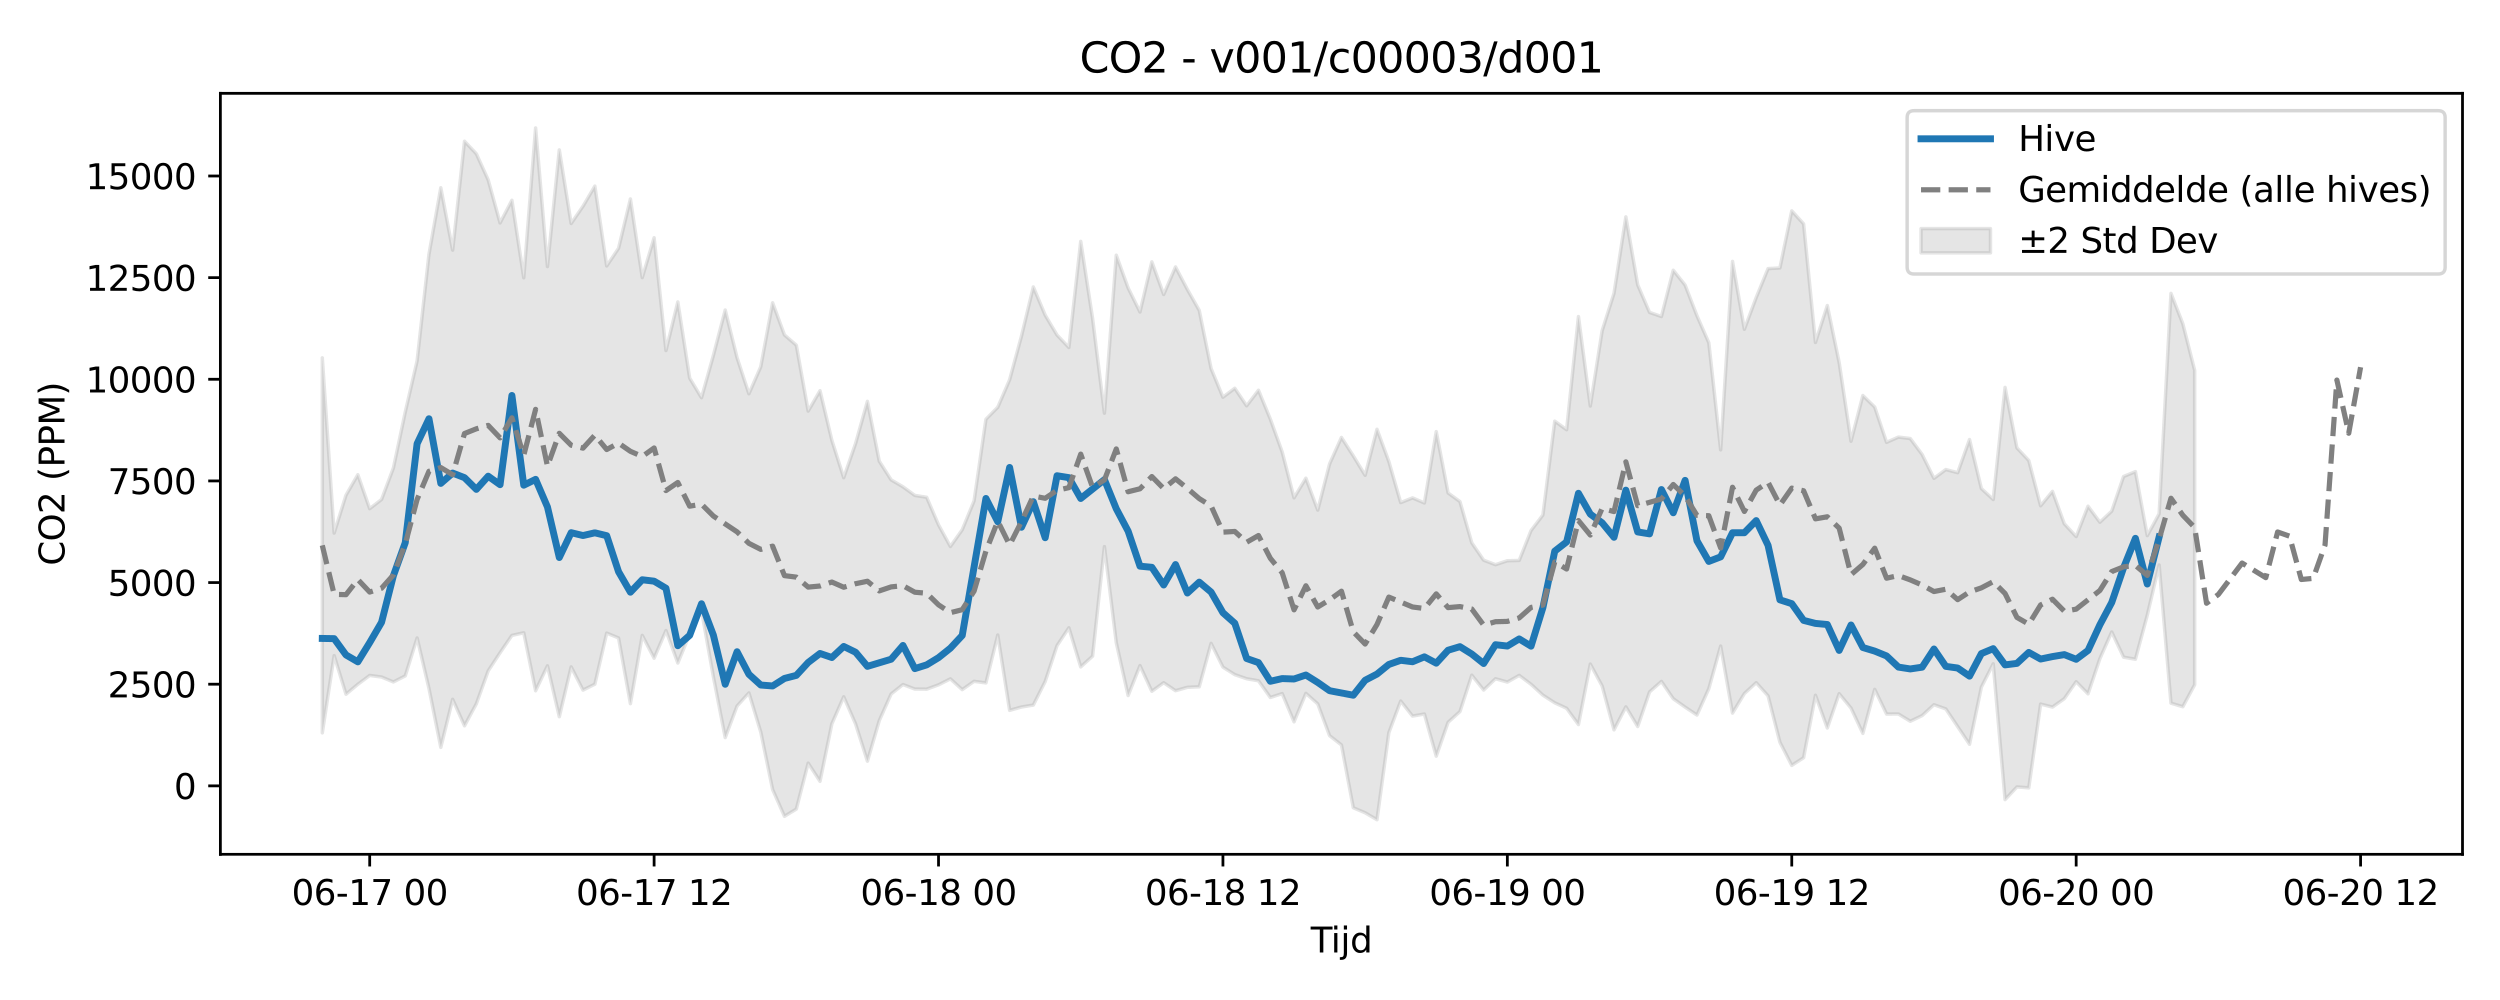 <?xml version="1.0" encoding="utf-8" standalone="no"?>
<!DOCTYPE svg PUBLIC "-//W3C//DTD SVG 1.1//EN"
  "http://www.w3.org/Graphics/SVG/1.1/DTD/svg11.dtd">
<svg xmlns:xlink="http://www.w3.org/1999/xlink" width="720pt" height="288pt" viewBox="0 0 720 288" xmlns="http://www.w3.org/2000/svg" version="1.1">
 <defs>
  <style type="text/css">*{stroke-linejoin: round; stroke-linecap: butt}</style>
 </defs>
 <g id="figure_1">
  <g id="patch_1">
   <path d="M 0 288 
L 720 288 
L 720 0 
L 0 0 
z
" style="fill: #ffffff"/>
  </g>
  <g id="axes_1">
   <g id="patch_2">
    <path d="M 63.47 246.04 
L 709.2 246.04 
L 709.2 26.88 
L 63.47 26.88 
z
" style="fill: #ffffff"/>
   </g>
   <g id="FillBetweenPolyCollection_1">
    <defs>
     <path id="m48bae52d41" d="M 92.821 -184.941 
L 92.821 -76.927 
L 96.234 -99.185 
L 99.647 -88.065 
L 103.06 -90.92 
L 106.473 -93.472 
L 109.886 -93.019 
L 113.299 -91.595 
L 116.712 -93.34 
L 120.125 -104.268 
L 123.538 -89.753 
L 126.951 -72.75 
L 130.364 -86.603 
L 133.777 -78.963 
L 137.19 -85.31 
L 140.603 -94.792 
L 144.016 -100.003 
L 147.429 -105.001 
L 150.842 -105.752 
L 154.254 -89.053 
L 157.667 -96.244 
L 161.08 -81.586 
L 164.493 -95.941 
L 167.906 -89.253 
L 171.319 -90.958 
L 174.732 -105.668 
L 178.145 -104.264 
L 181.558 -85.333 
L 184.971 -105.01 
L 188.384 -98.432 
L 191.797 -106.393 
L 195.21 -97.05 
L 198.623 -105.324 
L 202.036 -112.128 
L 205.449 -93.141 
L 208.862 -75.57 
L 212.275 -84.665 
L 215.688 -88.443 
L 219.1 -77.171 
L 222.513 -60.621 
L 225.926 -52.902 
L 229.339 -54.985 
L 232.752 -68.219 
L 236.165 -62.979 
L 239.578 -79.549 
L 242.991 -87.325 
L 246.404 -79.508 
L 249.817 -68.785 
L 253.23 -80.46 
L 256.643 -88.141 
L 260.056 -90.849 
L 263.469 -89.554 
L 266.882 -89.515 
L 270.295 -90.764 
L 273.708 -92.492 
L 277.121 -89.382 
L 280.534 -91.777 
L 283.947 -91.322 
L 287.359 -105.12 
L 290.772 -83.415 
L 294.185 -84.378 
L 297.598 -84.935 
L 301.011 -91.723 
L 304.424 -102.057 
L 307.837 -107.199 
L 311.25 -95.928 
L 314.663 -99.025 
L 318.076 -130.581 
L 321.489 -102.898 
L 324.902 -87.683 
L 328.315 -96.304 
L 331.728 -88.911 
L 335.141 -91.378 
L 338.554 -89.081 
L 341.967 -90.049 
L 345.38 -90.201 
L 348.793 -102.708 
L 352.206 -95.866 
L 355.618 -93.705 
L 359.031 -92.523 
L 362.444 -91.934 
L 365.857 -87.12 
L 369.27 -88.241 
L 372.683 -80.11 
L 376.096 -88.311 
L 379.509 -85.279 
L 382.922 -76.127 
L 386.335 -73.454 
L 389.748 -55.367 
L 393.161 -53.917 
L 396.574 -51.922 
L 399.987 -76.984 
L 403.4 -86.092 
L 406.813 -81.768 
L 410.226 -82.36 
L 413.639 -70.225 
L 417.052 -79.985 
L 420.464 -83.06 
L 423.877 -93.552 
L 427.29 -89.265 
L 430.703 -92.525 
L 434.116 -91.561 
L 437.529 -93.486 
L 440.942 -90.917 
L 444.355 -87.79 
L 447.768 -85.591 
L 451.181 -84.014 
L 454.594 -79.32 
L 458.007 -96.751 
L 461.42 -90.426 
L 464.833 -77.801 
L 468.246 -84.425 
L 471.659 -78.759 
L 475.072 -88.72 
L 478.485 -91.745 
L 481.898 -86.768 
L 485.311 -84.358 
L 488.723 -82.068 
L 492.136 -89.655 
L 495.549 -101.932 
L 498.962 -82.623 
L 502.375 -88.236 
L 505.788 -91.385 
L 509.201 -87.594 
L 512.614 -74.239 
L 516.027 -67.561 
L 519.44 -69.785 
L 522.853 -87.77 
L 526.266 -78.329 
L 529.679 -88.219 
L 533.092 -84.07 
L 536.505 -76.78 
L 539.918 -89.471 
L 543.331 -82.349 
L 546.744 -82.37 
L 550.157 -80.276 
L 553.57 -81.902 
L 556.982 -85.04 
L 560.395 -83.832 
L 563.808 -78.741 
L 567.221 -73.644 
L 570.634 -90.097 
L 574.047 -96.827 
L 577.46 -57.703 
L 580.873 -61.365 
L 584.286 -61.096 
L 587.699 -85.221 
L 591.112 -84.359 
L 594.525 -86.777 
L 597.938 -91.665 
L 601.351 -88.172 
L 604.764 -98.304 
L 608.177 -105.986 
L 611.59 -98.729 
L 615.003 -98.14 
L 618.416 -110.834 
L 621.828 -125.288 
L 625.241 -85.487 
L 628.654 -84.456 
L 632.067 -90.794 
L 632.067 -181.326 
L 632.067 -181.326 
L 628.654 -194.76 
L 625.241 -203.508 
L 621.828 -140.034 
L 618.416 -133.736 
L 615.003 -152.17 
L 611.59 -150.769 
L 608.177 -140.791 
L 604.764 -137.595 
L 601.351 -142.218 
L 597.938 -133.465 
L 594.525 -137.155 
L 591.112 -146.491 
L 587.699 -142.336 
L 584.286 -155.378 
L 580.873 -159.011 
L 577.46 -176.432 
L 574.047 -144.14 
L 570.634 -147.3 
L 567.221 -161.409 
L 563.808 -151.864 
L 560.395 -152.774 
L 556.982 -150.234 
L 553.57 -157.12 
L 550.157 -161.708 
L 546.744 -162.119 
L 543.331 -160.612 
L 539.918 -170.773 
L 536.505 -174.096 
L 533.092 -160.919 
L 529.679 -183.58 
L 526.266 -200.006 
L 522.853 -189.375 
L 519.44 -223.525 
L 516.027 -227.277 
L 512.614 -210.831 
L 509.201 -210.64 
L 505.788 -202.308 
L 502.375 -193.171 
L 498.962 -212.72 
L 495.549 -158.432 
L 492.136 -189.293 
L 488.723 -197.078 
L 485.311 -205.907 
L 481.898 -210.17 
L 478.485 -196.843 
L 475.072 -198.03 
L 471.659 -205.967 
L 468.246 -225.546 
L 464.833 -203.529 
L 461.42 -192.769 
L 458.007 -171.06 
L 454.594 -196.832 
L 451.181 -164.237 
L 447.768 -166.711 
L 444.355 -139.678 
L 440.942 -135.206 
L 437.529 -126.595 
L 434.116 -126.51 
L 430.703 -125.373 
L 427.29 -126.667 
L 423.877 -131.652 
L 420.464 -143.545 
L 417.052 -146.027 
L 413.639 -163.7 
L 410.226 -143.149 
L 406.813 -144.608 
L 403.4 -143.246 
L 399.987 -155.092 
L 396.574 -164.371 
L 393.161 -151.112 
L 389.748 -156.712 
L 386.335 -162.019 
L 382.922 -154.402 
L 379.509 -141.09 
L 376.096 -150.284 
L 372.683 -144.629 
L 369.27 -157.829 
L 365.857 -167.298 
L 362.444 -175.609 
L 359.031 -171.132 
L 355.618 -176.179 
L 352.206 -173.606 
L 348.793 -181.862 
L 345.38 -198.617 
L 341.967 -204.628 
L 338.554 -211.124 
L 335.141 -203.185 
L 331.728 -212.594 
L 328.315 -198.148 
L 324.902 -205.07 
L 321.489 -214.508 
L 318.076 -168.992 
L 314.663 -196.288 
L 311.25 -218.486 
L 307.837 -187.915 
L 304.424 -191.509 
L 301.011 -197.254 
L 297.598 -205.36 
L 294.185 -191.208 
L 290.772 -178.638 
L 287.359 -170.715 
L 283.947 -167.256 
L 280.534 -143.746 
L 277.121 -135.434 
L 273.708 -130.606 
L 270.295 -136.848 
L 266.882 -144.782 
L 263.469 -145.328 
L 260.056 -147.801 
L 256.643 -149.809 
L 253.23 -155.178 
L 249.817 -172.414 
L 246.404 -160.269 
L 242.991 -150.423 
L 239.578 -161.197 
L 236.165 -175.483 
L 232.752 -169.612 
L 229.339 -188.592 
L 225.926 -191.533 
L 222.513 -200.8 
L 219.1 -182.385 
L 215.688 -174.589 
L 212.275 -184.984 
L 208.862 -198.713 
L 205.449 -185.62 
L 202.036 -173.451 
L 198.623 -179.12 
L 195.21 -201.043 
L 191.797 -187.043 
L 188.384 -219.534 
L 184.971 -208.053 
L 181.558 -230.708 
L 178.145 -216.506 
L 174.732 -211.407 
L 171.319 -234.4 
L 167.906 -228.612 
L 164.493 -223.629 
L 161.08 -244.828 
L 157.667 -211.23 
L 154.254 -251.158 
L 150.842 -207.991 
L 147.429 -230.32 
L 144.016 -223.789 
L 140.603 -236.185 
L 137.19 -243.698 
L 133.777 -247.322 
L 130.364 -215.958 
L 126.951 -233.933 
L 123.538 -214.768 
L 120.125 -184.054 
L 116.712 -169.317 
L 113.299 -153.217 
L 109.886 -144.152 
L 106.473 -141.501 
L 103.06 -151.288 
L 99.647 -145.398 
L 96.234 -134.48 
L 92.821 -184.941 
z
" style="stroke: #808080; stroke-opacity: 0.2"/>
    </defs>
    <g clip-path="url(#pf03003601a)">
     <use xlink:href="#m48bae52d41" x="0" y="288" style="fill: #808080; fill-opacity: 0.2; stroke: #808080; stroke-opacity: 0.2"/>
    </g>
   </g>
   <g id="matplotlib.axis_1">
    <g id="xtick_1">
     <g id="line2d_1">
      <defs>
       <path id="m9fabdaf943" d="M 0 0 
L 0 3.5 
" style="stroke: #000000; stroke-width: 0.8"/>
      </defs>
      <g>
       <use xlink:href="#m9fabdaf943" x="106.473" y="246.04" style="stroke: #000000; stroke-width: 0.8"/>
      </g>
     </g>
     <g id="text_1">
      <!-- 06-17 00 -->
      <g transform="translate(83.993 260.638) scale(0.1 -0.1)">
       <defs>
        <path id="DejaVuSans-30" d="M 2034 4250 
Q 1547 4250 1301 3770 
Q 1056 3291 1056 2328 
Q 1056 1369 1301 889 
Q 1547 409 2034 409 
Q 2525 409 2770 889 
Q 3016 1369 3016 2328 
Q 3016 3291 2770 3770 
Q 2525 4250 2034 4250 
z
M 2034 4750 
Q 2819 4750 3233 4129 
Q 3647 3509 3647 2328 
Q 3647 1150 3233 529 
Q 2819 -91 2034 -91 
Q 1250 -91 836 529 
Q 422 1150 422 2328 
Q 422 3509 836 4129 
Q 1250 4750 2034 4750 
z
" transform="scale(0.016)"/>
        <path id="DejaVuSans-36" d="M 2113 2584 
Q 1688 2584 1439 2293 
Q 1191 2003 1191 1497 
Q 1191 994 1439 701 
Q 1688 409 2113 409 
Q 2538 409 2786 701 
Q 3034 994 3034 1497 
Q 3034 2003 2786 2293 
Q 2538 2584 2113 2584 
z
M 3366 4563 
L 3366 3988 
Q 3128 4100 2886 4159 
Q 2644 4219 2406 4219 
Q 1781 4219 1451 3797 
Q 1122 3375 1075 2522 
Q 1259 2794 1537 2939 
Q 1816 3084 2150 3084 
Q 2853 3084 3261 2657 
Q 3669 2231 3669 1497 
Q 3669 778 3244 343 
Q 2819 -91 2113 -91 
Q 1303 -91 875 529 
Q 447 1150 447 2328 
Q 447 3434 972 4092 
Q 1497 4750 2381 4750 
Q 2619 4750 2861 4703 
Q 3103 4656 3366 4563 
z
" transform="scale(0.016)"/>
        <path id="DejaVuSans-2d" d="M 313 2009 
L 1997 2009 
L 1997 1497 
L 313 1497 
L 313 2009 
z
" transform="scale(0.016)"/>
        <path id="DejaVuSans-31" d="M 794 531 
L 1825 531 
L 1825 4091 
L 703 3866 
L 703 4441 
L 1819 4666 
L 2450 4666 
L 2450 531 
L 3481 531 
L 3481 0 
L 794 0 
L 794 531 
z
" transform="scale(0.016)"/>
        <path id="DejaVuSans-37" d="M 525 4666 
L 3525 4666 
L 3525 4397 
L 1831 0 
L 1172 0 
L 2766 4134 
L 525 4134 
L 525 4666 
z
" transform="scale(0.016)"/>
        <path id="DejaVuSans-20" transform="scale(0.016)"/>
       </defs>
       <use xlink:href="#DejaVuSans-30"/>
       <use xlink:href="#DejaVuSans-36" transform="translate(63.623 0)"/>
       <use xlink:href="#DejaVuSans-2d" transform="translate(127.246 0)"/>
       <use xlink:href="#DejaVuSans-31" transform="translate(163.33 0)"/>
       <use xlink:href="#DejaVuSans-37" transform="translate(226.953 0)"/>
       <use xlink:href="#DejaVuSans-20" transform="translate(290.576 0)"/>
       <use xlink:href="#DejaVuSans-30" transform="translate(322.363 0)"/>
       <use xlink:href="#DejaVuSans-30" transform="translate(385.986 0)"/>
      </g>
     </g>
    </g>
    <g id="xtick_2">
     <g id="line2d_2">
      <g>
       <use xlink:href="#m9fabdaf943" x="188.384" y="246.04" style="stroke: #000000; stroke-width: 0.8"/>
      </g>
     </g>
     <g id="text_2">
      <!-- 06-17 12 -->
      <g transform="translate(165.903 260.638) scale(0.1 -0.1)">
       <defs>
        <path id="DejaVuSans-32" d="M 1228 531 
L 3431 531 
L 3431 0 
L 469 0 
L 469 531 
Q 828 903 1448 1529 
Q 2069 2156 2228 2338 
Q 2531 2678 2651 2914 
Q 2772 3150 2772 3378 
Q 2772 3750 2511 3984 
Q 2250 4219 1831 4219 
Q 1534 4219 1204 4116 
Q 875 4013 500 3803 
L 500 4441 
Q 881 4594 1212 4672 
Q 1544 4750 1819 4750 
Q 2544 4750 2975 4387 
Q 3406 4025 3406 3419 
Q 3406 3131 3298 2873 
Q 3191 2616 2906 2266 
Q 2828 2175 2409 1742 
Q 1991 1309 1228 531 
z
" transform="scale(0.016)"/>
       </defs>
       <use xlink:href="#DejaVuSans-30"/>
       <use xlink:href="#DejaVuSans-36" transform="translate(63.623 0)"/>
       <use xlink:href="#DejaVuSans-2d" transform="translate(127.246 0)"/>
       <use xlink:href="#DejaVuSans-31" transform="translate(163.33 0)"/>
       <use xlink:href="#DejaVuSans-37" transform="translate(226.953 0)"/>
       <use xlink:href="#DejaVuSans-20" transform="translate(290.576 0)"/>
       <use xlink:href="#DejaVuSans-31" transform="translate(322.363 0)"/>
       <use xlink:href="#DejaVuSans-32" transform="translate(385.986 0)"/>
      </g>
     </g>
    </g>
    <g id="xtick_3">
     <g id="line2d_3">
      <g>
       <use xlink:href="#m9fabdaf943" x="270.295" y="246.04" style="stroke: #000000; stroke-width: 0.8"/>
      </g>
     </g>
     <g id="text_3">
      <!-- 06-18 00 -->
      <g transform="translate(247.814 260.638) scale(0.1 -0.1)">
       <defs>
        <path id="DejaVuSans-38" d="M 2034 2216 
Q 1584 2216 1326 1975 
Q 1069 1734 1069 1313 
Q 1069 891 1326 650 
Q 1584 409 2034 409 
Q 2484 409 2743 651 
Q 3003 894 3003 1313 
Q 3003 1734 2745 1975 
Q 2488 2216 2034 2216 
z
M 1403 2484 
Q 997 2584 770 2862 
Q 544 3141 544 3541 
Q 544 4100 942 4425 
Q 1341 4750 2034 4750 
Q 2731 4750 3128 4425 
Q 3525 4100 3525 3541 
Q 3525 3141 3298 2862 
Q 3072 2584 2669 2484 
Q 3125 2378 3379 2068 
Q 3634 1759 3634 1313 
Q 3634 634 3220 271 
Q 2806 -91 2034 -91 
Q 1263 -91 848 271 
Q 434 634 434 1313 
Q 434 1759 690 2068 
Q 947 2378 1403 2484 
z
M 1172 3481 
Q 1172 3119 1398 2916 
Q 1625 2713 2034 2713 
Q 2441 2713 2670 2916 
Q 2900 3119 2900 3481 
Q 2900 3844 2670 4047 
Q 2441 4250 2034 4250 
Q 1625 4250 1398 4047 
Q 1172 3844 1172 3481 
z
" transform="scale(0.016)"/>
       </defs>
       <use xlink:href="#DejaVuSans-30"/>
       <use xlink:href="#DejaVuSans-36" transform="translate(63.623 0)"/>
       <use xlink:href="#DejaVuSans-2d" transform="translate(127.246 0)"/>
       <use xlink:href="#DejaVuSans-31" transform="translate(163.33 0)"/>
       <use xlink:href="#DejaVuSans-38" transform="translate(226.953 0)"/>
       <use xlink:href="#DejaVuSans-20" transform="translate(290.576 0)"/>
       <use xlink:href="#DejaVuSans-30" transform="translate(322.363 0)"/>
       <use xlink:href="#DejaVuSans-30" transform="translate(385.986 0)"/>
      </g>
     </g>
    </g>
    <g id="xtick_4">
     <g id="line2d_4">
      <g>
       <use xlink:href="#m9fabdaf943" x="352.206" y="246.04" style="stroke: #000000; stroke-width: 0.8"/>
      </g>
     </g>
     <g id="text_4">
      <!-- 06-18 12 -->
      <g transform="translate(329.725 260.638) scale(0.1 -0.1)">
       <use xlink:href="#DejaVuSans-30"/>
       <use xlink:href="#DejaVuSans-36" transform="translate(63.623 0)"/>
       <use xlink:href="#DejaVuSans-2d" transform="translate(127.246 0)"/>
       <use xlink:href="#DejaVuSans-31" transform="translate(163.33 0)"/>
       <use xlink:href="#DejaVuSans-38" transform="translate(226.953 0)"/>
       <use xlink:href="#DejaVuSans-20" transform="translate(290.576 0)"/>
       <use xlink:href="#DejaVuSans-31" transform="translate(322.363 0)"/>
       <use xlink:href="#DejaVuSans-32" transform="translate(385.986 0)"/>
      </g>
     </g>
    </g>
    <g id="xtick_5">
     <g id="line2d_5">
      <g>
       <use xlink:href="#m9fabdaf943" x="434.116" y="246.04" style="stroke: #000000; stroke-width: 0.8"/>
      </g>
     </g>
     <g id="text_5">
      <!-- 06-19 00 -->
      <g transform="translate(411.636 260.638) scale(0.1 -0.1)">
       <defs>
        <path id="DejaVuSans-39" d="M 703 97 
L 703 672 
Q 941 559 1184 500 
Q 1428 441 1663 441 
Q 2288 441 2617 861 
Q 2947 1281 2994 2138 
Q 2813 1869 2534 1725 
Q 2256 1581 1919 1581 
Q 1219 1581 811 2004 
Q 403 2428 403 3163 
Q 403 3881 828 4315 
Q 1253 4750 1959 4750 
Q 2769 4750 3195 4129 
Q 3622 3509 3622 2328 
Q 3622 1225 3098 567 
Q 2575 -91 1691 -91 
Q 1453 -91 1209 -44 
Q 966 3 703 97 
z
M 1959 2075 
Q 2384 2075 2632 2365 
Q 2881 2656 2881 3163 
Q 2881 3666 2632 3958 
Q 2384 4250 1959 4250 
Q 1534 4250 1286 3958 
Q 1038 3666 1038 3163 
Q 1038 2656 1286 2365 
Q 1534 2075 1959 2075 
z
" transform="scale(0.016)"/>
       </defs>
       <use xlink:href="#DejaVuSans-30"/>
       <use xlink:href="#DejaVuSans-36" transform="translate(63.623 0)"/>
       <use xlink:href="#DejaVuSans-2d" transform="translate(127.246 0)"/>
       <use xlink:href="#DejaVuSans-31" transform="translate(163.33 0)"/>
       <use xlink:href="#DejaVuSans-39" transform="translate(226.953 0)"/>
       <use xlink:href="#DejaVuSans-20" transform="translate(290.576 0)"/>
       <use xlink:href="#DejaVuSans-30" transform="translate(322.363 0)"/>
       <use xlink:href="#DejaVuSans-30" transform="translate(385.986 0)"/>
      </g>
     </g>
    </g>
    <g id="xtick_6">
     <g id="line2d_6">
      <g>
       <use xlink:href="#m9fabdaf943" x="516.027" y="246.04" style="stroke: #000000; stroke-width: 0.8"/>
      </g>
     </g>
     <g id="text_6">
      <!-- 06-19 12 -->
      <g transform="translate(493.547 260.638) scale(0.1 -0.1)">
       <use xlink:href="#DejaVuSans-30"/>
       <use xlink:href="#DejaVuSans-36" transform="translate(63.623 0)"/>
       <use xlink:href="#DejaVuSans-2d" transform="translate(127.246 0)"/>
       <use xlink:href="#DejaVuSans-31" transform="translate(163.33 0)"/>
       <use xlink:href="#DejaVuSans-39" transform="translate(226.953 0)"/>
       <use xlink:href="#DejaVuSans-20" transform="translate(290.576 0)"/>
       <use xlink:href="#DejaVuSans-31" transform="translate(322.363 0)"/>
       <use xlink:href="#DejaVuSans-32" transform="translate(385.986 0)"/>
      </g>
     </g>
    </g>
    <g id="xtick_7">
     <g id="line2d_7">
      <g>
       <use xlink:href="#m9fabdaf943" x="597.938" y="246.04" style="stroke: #000000; stroke-width: 0.8"/>
      </g>
     </g>
     <g id="text_7">
      <!-- 06-20 00 -->
      <g transform="translate(575.457 260.638) scale(0.1 -0.1)">
       <use xlink:href="#DejaVuSans-30"/>
       <use xlink:href="#DejaVuSans-36" transform="translate(63.623 0)"/>
       <use xlink:href="#DejaVuSans-2d" transform="translate(127.246 0)"/>
       <use xlink:href="#DejaVuSans-32" transform="translate(163.33 0)"/>
       <use xlink:href="#DejaVuSans-30" transform="translate(226.953 0)"/>
       <use xlink:href="#DejaVuSans-20" transform="translate(290.576 0)"/>
       <use xlink:href="#DejaVuSans-30" transform="translate(322.363 0)"/>
       <use xlink:href="#DejaVuSans-30" transform="translate(385.986 0)"/>
      </g>
     </g>
    </g>
    <g id="xtick_8">
     <g id="line2d_8">
      <g>
       <use xlink:href="#m9fabdaf943" x="679.849" y="246.04" style="stroke: #000000; stroke-width: 0.8"/>
      </g>
     </g>
     <g id="text_8">
      <!-- 06-20 12 -->
      <g transform="translate(657.368 260.638) scale(0.1 -0.1)">
       <use xlink:href="#DejaVuSans-30"/>
       <use xlink:href="#DejaVuSans-36" transform="translate(63.623 0)"/>
       <use xlink:href="#DejaVuSans-2d" transform="translate(127.246 0)"/>
       <use xlink:href="#DejaVuSans-32" transform="translate(163.33 0)"/>
       <use xlink:href="#DejaVuSans-30" transform="translate(226.953 0)"/>
       <use xlink:href="#DejaVuSans-20" transform="translate(290.576 0)"/>
       <use xlink:href="#DejaVuSans-31" transform="translate(322.363 0)"/>
       <use xlink:href="#DejaVuSans-32" transform="translate(385.986 0)"/>
      </g>
     </g>
    </g>
    <g id="text_9">
     <!-- Tijd -->
     <g transform="translate(377.485 274.317) scale(0.1 -0.1)">
      <defs>
       <path id="DejaVuSans-54" d="M -19 4666 
L 3928 4666 
L 3928 4134 
L 2272 4134 
L 2272 0 
L 1638 0 
L 1638 4134 
L -19 4134 
L -19 4666 
z
" transform="scale(0.016)"/>
       <path id="DejaVuSans-69" d="M 603 3500 
L 1178 3500 
L 1178 0 
L 603 0 
L 603 3500 
z
M 603 4863 
L 1178 4863 
L 1178 4134 
L 603 4134 
L 603 4863 
z
" transform="scale(0.016)"/>
       <path id="DejaVuSans-6a" d="M 603 3500 
L 1178 3500 
L 1178 -63 
Q 1178 -731 923 -1031 
Q 669 -1331 103 -1331 
L -116 -1331 
L -116 -844 
L 38 -844 
Q 366 -844 484 -692 
Q 603 -541 603 -63 
L 603 3500 
z
M 603 4863 
L 1178 4863 
L 1178 4134 
L 603 4134 
L 603 4863 
z
" transform="scale(0.016)"/>
       <path id="DejaVuSans-64" d="M 2906 2969 
L 2906 4863 
L 3481 4863 
L 3481 0 
L 2906 0 
L 2906 525 
Q 2725 213 2448 61 
Q 2172 -91 1784 -91 
Q 1150 -91 751 415 
Q 353 922 353 1747 
Q 353 2572 751 3078 
Q 1150 3584 1784 3584 
Q 2172 3584 2448 3432 
Q 2725 3281 2906 2969 
z
M 947 1747 
Q 947 1113 1208 752 
Q 1469 391 1925 391 
Q 2381 391 2643 752 
Q 2906 1113 2906 1747 
Q 2906 2381 2643 2742 
Q 2381 3103 1925 3103 
Q 1469 3103 1208 2742 
Q 947 2381 947 1747 
z
" transform="scale(0.016)"/>
      </defs>
      <use xlink:href="#DejaVuSans-54"/>
      <use xlink:href="#DejaVuSans-69" transform="translate(57.959 0)"/>
      <use xlink:href="#DejaVuSans-6a" transform="translate(85.742 0)"/>
      <use xlink:href="#DejaVuSans-64" transform="translate(113.525 0)"/>
     </g>
    </g>
   </g>
   <g id="matplotlib.axis_2">
    <g id="ytick_1">
     <g id="line2d_9">
      <defs>
       <path id="mba3213d48f" d="M 0 0 
L -3.5 0 
" style="stroke: #000000; stroke-width: 0.8"/>
      </defs>
      <g>
       <use xlink:href="#mba3213d48f" x="63.47" y="226.328" style="stroke: #000000; stroke-width: 0.8"/>
      </g>
     </g>
     <g id="text_10">
      <!-- 0 -->
      <g transform="translate(50.108 230.127) scale(0.1 -0.1)">
       <use xlink:href="#DejaVuSans-30"/>
      </g>
     </g>
    </g>
    <g id="ytick_2">
     <g id="line2d_10">
      <g>
       <use xlink:href="#mba3213d48f" x="63.47" y="197.054" style="stroke: #000000; stroke-width: 0.8"/>
      </g>
     </g>
     <g id="text_11">
      <!-- 2500 -->
      <g transform="translate(31.02 200.853) scale(0.1 -0.1)">
       <defs>
        <path id="DejaVuSans-35" d="M 691 4666 
L 3169 4666 
L 3169 4134 
L 1269 4134 
L 1269 2991 
Q 1406 3038 1543 3061 
Q 1681 3084 1819 3084 
Q 2600 3084 3056 2656 
Q 3513 2228 3513 1497 
Q 3513 744 3044 326 
Q 2575 -91 1722 -91 
Q 1428 -91 1123 -41 
Q 819 9 494 109 
L 494 744 
Q 775 591 1075 516 
Q 1375 441 1709 441 
Q 2250 441 2565 725 
Q 2881 1009 2881 1497 
Q 2881 1984 2565 2268 
Q 2250 2553 1709 2553 
Q 1456 2553 1204 2497 
Q 953 2441 691 2322 
L 691 4666 
z
" transform="scale(0.016)"/>
       </defs>
       <use xlink:href="#DejaVuSans-32"/>
       <use xlink:href="#DejaVuSans-35" transform="translate(63.623 0)"/>
       <use xlink:href="#DejaVuSans-30" transform="translate(127.246 0)"/>
       <use xlink:href="#DejaVuSans-30" transform="translate(190.869 0)"/>
      </g>
     </g>
    </g>
    <g id="ytick_3">
     <g id="line2d_11">
      <g>
       <use xlink:href="#mba3213d48f" x="63.47" y="167.78" style="stroke: #000000; stroke-width: 0.8"/>
      </g>
     </g>
     <g id="text_12">
      <!-- 5000 -->
      <g transform="translate(31.02 171.579) scale(0.1 -0.1)">
       <use xlink:href="#DejaVuSans-35"/>
       <use xlink:href="#DejaVuSans-30" transform="translate(63.623 0)"/>
       <use xlink:href="#DejaVuSans-30" transform="translate(127.246 0)"/>
       <use xlink:href="#DejaVuSans-30" transform="translate(190.869 0)"/>
      </g>
     </g>
    </g>
    <g id="ytick_4">
     <g id="line2d_12">
      <g>
       <use xlink:href="#mba3213d48f" x="63.47" y="138.506" style="stroke: #000000; stroke-width: 0.8"/>
      </g>
     </g>
     <g id="text_13">
      <!-- 7500 -->
      <g transform="translate(31.02 142.306) scale(0.1 -0.1)">
       <use xlink:href="#DejaVuSans-37"/>
       <use xlink:href="#DejaVuSans-35" transform="translate(63.623 0)"/>
       <use xlink:href="#DejaVuSans-30" transform="translate(127.246 0)"/>
       <use xlink:href="#DejaVuSans-30" transform="translate(190.869 0)"/>
      </g>
     </g>
    </g>
    <g id="ytick_5">
     <g id="line2d_13">
      <g>
       <use xlink:href="#mba3213d48f" x="63.47" y="109.233" style="stroke: #000000; stroke-width: 0.8"/>
      </g>
     </g>
     <g id="text_14">
      <!-- 10000 -->
      <g transform="translate(24.657 113.032) scale(0.1 -0.1)">
       <use xlink:href="#DejaVuSans-31"/>
       <use xlink:href="#DejaVuSans-30" transform="translate(63.623 0)"/>
       <use xlink:href="#DejaVuSans-30" transform="translate(127.246 0)"/>
       <use xlink:href="#DejaVuSans-30" transform="translate(190.869 0)"/>
       <use xlink:href="#DejaVuSans-30" transform="translate(254.492 0)"/>
      </g>
     </g>
    </g>
    <g id="ytick_6">
     <g id="line2d_14">
      <g>
       <use xlink:href="#mba3213d48f" x="63.47" y="79.959" style="stroke: #000000; stroke-width: 0.8"/>
      </g>
     </g>
     <g id="text_15">
      <!-- 12500 -->
      <g transform="translate(24.657 83.758) scale(0.1 -0.1)">
       <use xlink:href="#DejaVuSans-31"/>
       <use xlink:href="#DejaVuSans-32" transform="translate(63.623 0)"/>
       <use xlink:href="#DejaVuSans-35" transform="translate(127.246 0)"/>
       <use xlink:href="#DejaVuSans-30" transform="translate(190.869 0)"/>
       <use xlink:href="#DejaVuSans-30" transform="translate(254.492 0)"/>
      </g>
     </g>
    </g>
    <g id="ytick_7">
     <g id="line2d_15">
      <g>
       <use xlink:href="#mba3213d48f" x="63.47" y="50.685" style="stroke: #000000; stroke-width: 0.8"/>
      </g>
     </g>
     <g id="text_16">
      <!-- 15000 -->
      <g transform="translate(24.657 54.484) scale(0.1 -0.1)">
       <use xlink:href="#DejaVuSans-31"/>
       <use xlink:href="#DejaVuSans-35" transform="translate(63.623 0)"/>
       <use xlink:href="#DejaVuSans-30" transform="translate(127.246 0)"/>
       <use xlink:href="#DejaVuSans-30" transform="translate(190.869 0)"/>
       <use xlink:href="#DejaVuSans-30" transform="translate(254.492 0)"/>
      </g>
     </g>
    </g>
    <g id="text_17">
     <!-- CO2 (PPM) -->
     <g transform="translate(18.578 162.903) rotate(-90) scale(0.1 -0.1)">
      <defs>
       <path id="DejaVuSans-43" d="M 4122 4306 
L 4122 3641 
Q 3803 3938 3442 4084 
Q 3081 4231 2675 4231 
Q 1875 4231 1450 3742 
Q 1025 3253 1025 2328 
Q 1025 1406 1450 917 
Q 1875 428 2675 428 
Q 3081 428 3442 575 
Q 3803 722 4122 1019 
L 4122 359 
Q 3791 134 3420 21 
Q 3050 -91 2638 -91 
Q 1578 -91 968 557 
Q 359 1206 359 2328 
Q 359 3453 968 4101 
Q 1578 4750 2638 4750 
Q 3056 4750 3426 4639 
Q 3797 4528 4122 4306 
z
" transform="scale(0.016)"/>
       <path id="DejaVuSans-4f" d="M 2522 4238 
Q 1834 4238 1429 3725 
Q 1025 3213 1025 2328 
Q 1025 1447 1429 934 
Q 1834 422 2522 422 
Q 3209 422 3611 934 
Q 4013 1447 4013 2328 
Q 4013 3213 3611 3725 
Q 3209 4238 2522 4238 
z
M 2522 4750 
Q 3503 4750 4090 4092 
Q 4678 3434 4678 2328 
Q 4678 1225 4090 567 
Q 3503 -91 2522 -91 
Q 1538 -91 948 565 
Q 359 1222 359 2328 
Q 359 3434 948 4092 
Q 1538 4750 2522 4750 
z
" transform="scale(0.016)"/>
       <path id="DejaVuSans-28" d="M 1984 4856 
Q 1566 4138 1362 3434 
Q 1159 2731 1159 2009 
Q 1159 1288 1364 580 
Q 1569 -128 1984 -844 
L 1484 -844 
Q 1016 -109 783 600 
Q 550 1309 550 2009 
Q 550 2706 781 3412 
Q 1013 4119 1484 4856 
L 1984 4856 
z
" transform="scale(0.016)"/>
       <path id="DejaVuSans-50" d="M 1259 4147 
L 1259 2394 
L 2053 2394 
Q 2494 2394 2734 2622 
Q 2975 2850 2975 3272 
Q 2975 3691 2734 3919 
Q 2494 4147 2053 4147 
L 1259 4147 
z
M 628 4666 
L 2053 4666 
Q 2838 4666 3239 4311 
Q 3641 3956 3641 3272 
Q 3641 2581 3239 2228 
Q 2838 1875 2053 1875 
L 1259 1875 
L 1259 0 
L 628 0 
L 628 4666 
z
" transform="scale(0.016)"/>
       <path id="DejaVuSans-4d" d="M 628 4666 
L 1569 4666 
L 2759 1491 
L 3956 4666 
L 4897 4666 
L 4897 0 
L 4281 0 
L 4281 4097 
L 3078 897 
L 2444 897 
L 1241 4097 
L 1241 0 
L 628 0 
L 628 4666 
z
" transform="scale(0.016)"/>
       <path id="DejaVuSans-29" d="M 513 4856 
L 1013 4856 
Q 1481 4119 1714 3412 
Q 1947 2706 1947 2009 
Q 1947 1309 1714 600 
Q 1481 -109 1013 -844 
L 513 -844 
Q 928 -128 1133 580 
Q 1338 1288 1338 2009 
Q 1338 2731 1133 3434 
Q 928 4138 513 4856 
z
" transform="scale(0.016)"/>
      </defs>
      <use xlink:href="#DejaVuSans-43"/>
      <use xlink:href="#DejaVuSans-4f" transform="translate(69.824 0)"/>
      <use xlink:href="#DejaVuSans-32" transform="translate(148.535 0)"/>
      <use xlink:href="#DejaVuSans-20" transform="translate(212.158 0)"/>
      <use xlink:href="#DejaVuSans-28" transform="translate(243.945 0)"/>
      <use xlink:href="#DejaVuSans-50" transform="translate(282.959 0)"/>
      <use xlink:href="#DejaVuSans-50" transform="translate(343.262 0)"/>
      <use xlink:href="#DejaVuSans-4d" transform="translate(403.564 0)"/>
      <use xlink:href="#DejaVuSans-29" transform="translate(489.844 0)"/>
     </g>
    </g>
   </g>
   <g id="line2d_16">
    <path d="M 92.821 183.869 
L 96.234 183.932 
L 99.647 188.623 
L 103.06 190.61 
L 106.473 185.071 
L 109.886 179.224 
L 113.299 165.805 
L 116.712 156.289 
L 120.125 127.788 
L 123.538 120.607 
L 126.951 139.213 
L 130.364 136.247 
L 133.777 137.566 
L 137.19 140.934 
L 140.603 137.144 
L 144.016 139.584 
L 147.429 113.901 
L 150.842 139.732 
L 154.254 138.058 
L 157.667 146.012 
L 161.08 160.563 
L 164.493 153.413 
L 167.906 154.236 
L 171.319 153.452 
L 174.732 154.279 
L 178.145 164.658 
L 181.558 170.551 
L 184.971 166.972 
L 188.384 167.378 
L 191.797 169.412 
L 195.21 185.961 
L 198.623 182.975 
L 202.036 173.885 
L 205.449 182.897 
L 208.862 197.066 
L 212.275 187.702 
L 215.688 194.197 
L 219.1 197.288 
L 222.513 197.557 
L 225.926 195.391 
L 229.339 194.509 
L 232.752 190.797 
L 236.165 188.198 
L 239.578 189.365 
L 242.991 186.18 
L 246.404 187.842 
L 249.817 191.913 
L 256.643 189.86 
L 260.056 185.895 
L 263.469 192.561 
L 266.882 191.484 
L 270.295 189.404 
L 273.708 186.675 
L 277.121 183.01 
L 283.947 143.561 
L 287.359 150.263 
L 290.772 134.631 
L 294.185 151.847 
L 297.598 144.498 
L 301.011 154.861 
L 304.424 137.012 
L 307.837 137.562 
L 311.25 143.561 
L 318.076 138.136 
L 321.489 146.527 
L 324.902 152.979 
L 328.315 163.061 
L 331.728 163.385 
L 335.141 168.475 
L 338.554 162.593 
L 341.967 170.79 
L 345.38 167.655 
L 348.793 170.52 
L 352.206 176.469 
L 355.618 179.494 
L 359.031 189.646 
L 362.444 190.832 
L 365.857 196.207 
L 369.27 195.43 
L 372.683 195.551 
L 376.096 194.404 
L 379.509 196.543 
L 382.922 198.924 
L 389.748 200.223 
L 393.161 195.914 
L 396.574 194.134 
L 399.987 191.363 
L 403.4 190.165 
L 406.813 190.582 
L 410.226 189.17 
L 413.639 190.992 
L 417.052 187.265 
L 420.464 186.234 
L 423.877 188.369 
L 427.29 191.09 
L 430.703 185.676 
L 434.116 186.063 
L 437.529 184.01 
L 440.942 186.094 
L 444.355 175.005 
L 447.768 158.729 
L 451.181 156.071 
L 454.594 142.07 
L 458.007 148.065 
L 461.42 150.575 
L 464.833 154.736 
L 468.246 141.172 
L 471.659 153.198 
L 475.072 153.752 
L 478.485 140.993 
L 481.898 147.675 
L 485.311 138.35 
L 488.723 155.747 
L 492.136 161.691 
L 495.549 160.372 
L 498.962 153.428 
L 502.375 153.424 
L 505.788 149.935 
L 509.201 157.066 
L 512.614 172.753 
L 516.027 173.854 
L 519.44 178.674 
L 522.853 179.544 
L 526.266 179.86 
L 529.679 187.316 
L 533.092 180.001 
L 536.505 186.484 
L 539.918 187.515 
L 543.331 188.908 
L 546.744 192.124 
L 550.157 192.655 
L 553.57 192.148 
L 556.982 186.914 
L 560.395 191.917 
L 563.808 192.39 
L 567.221 194.728 
L 570.634 188.237 
L 574.047 186.812 
L 577.46 191.488 
L 580.873 191.055 
L 584.286 187.897 
L 587.699 189.802 
L 591.112 189.095 
L 594.525 188.529 
L 597.938 189.876 
L 601.351 187.327 
L 604.764 179.939 
L 608.177 173.514 
L 611.59 163.51 
L 615.003 155.044 
L 618.416 168.194 
L 621.828 154.671 
L 621.828 154.671 
" clip-path="url(#pf03003601a)" style="fill: none; stroke: #1f77b4; stroke-width: 2; stroke-linecap: square"/>
   </g>
   <g id="line2d_17">
    <path d="M 92.821 157.066 
L 96.234 171.168 
L 99.647 171.269 
L 103.06 166.896 
L 106.473 170.514 
L 109.886 169.414 
L 113.299 165.594 
L 116.712 156.672 
L 120.125 143.839 
L 123.538 135.74 
L 126.951 134.659 
L 130.364 136.72 
L 133.777 124.858 
L 137.19 123.496 
L 140.603 122.511 
L 144.016 126.104 
L 147.429 120.34 
L 150.842 131.128 
L 154.254 117.894 
L 157.667 134.263 
L 161.08 124.793 
L 164.493 128.215 
L 167.906 129.067 
L 171.319 125.321 
L 174.732 129.463 
L 178.145 127.615 
L 181.558 129.979 
L 184.971 131.468 
L 188.384 129.017 
L 191.797 141.282 
L 195.21 138.954 
L 198.623 145.778 
L 202.036 145.21 
L 205.449 148.619 
L 212.275 153.176 
L 215.688 156.484 
L 219.1 158.222 
L 222.513 157.29 
L 225.926 165.782 
L 229.339 166.212 
L 232.752 169.084 
L 236.165 168.769 
L 239.578 167.627 
L 242.991 169.126 
L 246.404 168.111 
L 249.817 167.4 
L 253.23 170.181 
L 256.643 169.025 
L 260.056 168.675 
L 263.469 170.559 
L 266.882 170.851 
L 270.295 174.194 
L 273.708 176.451 
L 277.121 175.592 
L 280.534 170.239 
L 283.947 158.711 
L 287.359 150.083 
L 290.772 156.974 
L 294.185 150.207 
L 297.598 142.852 
L 301.011 143.511 
L 304.424 141.217 
L 307.837 140.443 
L 311.25 130.793 
L 314.663 140.344 
L 318.076 138.214 
L 321.489 129.297 
L 324.902 141.623 
L 328.315 140.774 
L 331.728 137.247 
L 335.141 140.719 
L 338.554 137.898 
L 341.967 140.661 
L 345.38 143.591 
L 348.793 145.715 
L 352.206 153.264 
L 355.618 153.058 
L 359.031 156.173 
L 362.444 154.228 
L 365.857 160.791 
L 369.27 164.965 
L 372.683 175.631 
L 376.096 168.703 
L 379.509 174.815 
L 382.922 172.736 
L 386.335 170.264 
L 389.748 181.961 
L 393.161 185.486 
L 396.574 179.853 
L 399.987 171.962 
L 406.813 174.812 
L 410.226 175.245 
L 413.639 171.038 
L 417.052 174.994 
L 420.464 174.698 
L 423.877 175.398 
L 427.29 180.034 
L 430.703 179.051 
L 434.116 178.965 
L 437.529 177.96 
L 440.942 174.939 
L 444.355 174.266 
L 447.768 161.849 
L 451.181 163.874 
L 454.594 149.924 
L 458.007 154.095 
L 461.42 146.403 
L 464.833 147.335 
L 468.246 133.015 
L 471.659 145.637 
L 478.485 143.706 
L 481.898 139.531 
L 485.311 142.868 
L 488.723 148.427 
L 492.136 148.526 
L 495.549 157.818 
L 498.962 140.329 
L 502.375 147.297 
L 505.788 141.153 
L 509.201 138.883 
L 512.614 145.465 
L 516.027 140.581 
L 519.44 141.345 
L 522.853 149.428 
L 526.266 148.833 
L 529.679 152.101 
L 533.092 165.505 
L 536.505 162.562 
L 539.918 157.878 
L 543.331 166.519 
L 546.744 165.755 
L 550.157 167.008 
L 553.57 168.489 
L 556.982 170.363 
L 560.395 169.697 
L 563.808 172.698 
L 567.221 170.473 
L 570.634 169.302 
L 574.047 167.516 
L 577.46 170.932 
L 580.873 177.812 
L 584.286 179.763 
L 587.699 174.221 
L 591.112 172.575 
L 594.525 176.034 
L 597.938 175.435 
L 604.764 170.051 
L 608.177 164.612 
L 611.59 163.251 
L 615.003 162.845 
L 618.416 165.715 
L 621.828 155.339 
L 625.241 143.502 
L 628.654 148.392 
L 632.067 151.94 
L 635.48 173.729 
L 638.893 171.203 
L 645.719 162.16 
L 652.545 166.363 
L 655.958 153.208 
L 659.371 154.412 
L 662.784 166.89 
L 666.197 166.57 
L 669.61 156.937 
L 673.023 109.459 
L 676.436 124.767 
L 679.849 105.751 
L 679.849 105.751 
" clip-path="url(#pf03003601a)" style="fill: none; stroke-dasharray: 5.55,2.4; stroke-dashoffset: 0; stroke: #808080; stroke-width: 1.5"/>
   </g>
   <g id="patch_3">
    <path d="M 63.47 246.04 
L 63.47 26.88 
" style="fill: none; stroke: #000000; stroke-width: 0.8; stroke-linejoin: miter; stroke-linecap: square"/>
   </g>
   <g id="patch_4">
    <path d="M 709.2 246.04 
L 709.2 26.88 
" style="fill: none; stroke: #000000; stroke-width: 0.8; stroke-linejoin: miter; stroke-linecap: square"/>
   </g>
   <g id="patch_5">
    <path d="M 63.47 246.04 
L 709.2 246.04 
" style="fill: none; stroke: #000000; stroke-width: 0.8; stroke-linejoin: miter; stroke-linecap: square"/>
   </g>
   <g id="patch_6">
    <path d="M 63.47 26.88 
L 709.2 26.88 
" style="fill: none; stroke: #000000; stroke-width: 0.8; stroke-linejoin: miter; stroke-linecap: square"/>
   </g>
   <g id="text_18">
    <!-- CO2 - v001/c00003/d001 -->
    <g transform="translate(310.932 20.88) scale(0.12 -0.12)">
     <defs>
      <path id="DejaVuSans-76" d="M 191 3500 
L 800 3500 
L 1894 563 
L 2988 3500 
L 3597 3500 
L 2284 0 
L 1503 0 
L 191 3500 
z
" transform="scale(0.016)"/>
      <path id="DejaVuSans-2f" d="M 1625 4666 
L 2156 4666 
L 531 -594 
L 0 -594 
L 1625 4666 
z
" transform="scale(0.016)"/>
      <path id="DejaVuSans-63" d="M 3122 3366 
L 3122 2828 
Q 2878 2963 2633 3030 
Q 2388 3097 2138 3097 
Q 1578 3097 1268 2742 
Q 959 2388 959 1747 
Q 959 1106 1268 751 
Q 1578 397 2138 397 
Q 2388 397 2633 464 
Q 2878 531 3122 666 
L 3122 134 
Q 2881 22 2623 -34 
Q 2366 -91 2075 -91 
Q 1284 -91 818 406 
Q 353 903 353 1747 
Q 353 2603 823 3093 
Q 1294 3584 2113 3584 
Q 2378 3584 2631 3529 
Q 2884 3475 3122 3366 
z
" transform="scale(0.016)"/>
      <path id="DejaVuSans-33" d="M 2597 2516 
Q 3050 2419 3304 2112 
Q 3559 1806 3559 1356 
Q 3559 666 3084 287 
Q 2609 -91 1734 -91 
Q 1441 -91 1130 -33 
Q 819 25 488 141 
L 488 750 
Q 750 597 1062 519 
Q 1375 441 1716 441 
Q 2309 441 2620 675 
Q 2931 909 2931 1356 
Q 2931 1769 2642 2001 
Q 2353 2234 1838 2234 
L 1294 2234 
L 1294 2753 
L 1863 2753 
Q 2328 2753 2575 2939 
Q 2822 3125 2822 3475 
Q 2822 3834 2567 4026 
Q 2313 4219 1838 4219 
Q 1578 4219 1281 4162 
Q 984 4106 628 3988 
L 628 4550 
Q 988 4650 1302 4700 
Q 1616 4750 1894 4750 
Q 2613 4750 3031 4423 
Q 3450 4097 3450 3541 
Q 3450 3153 3228 2886 
Q 3006 2619 2597 2516 
z
" transform="scale(0.016)"/>
     </defs>
     <use xlink:href="#DejaVuSans-43"/>
     <use xlink:href="#DejaVuSans-4f" transform="translate(69.824 0)"/>
     <use xlink:href="#DejaVuSans-32" transform="translate(148.535 0)"/>
     <use xlink:href="#DejaVuSans-20" transform="translate(212.158 0)"/>
     <use xlink:href="#DejaVuSans-2d" transform="translate(243.945 0)"/>
     <use xlink:href="#DejaVuSans-20" transform="translate(280.029 0)"/>
     <use xlink:href="#DejaVuSans-76" transform="translate(311.816 0)"/>
     <use xlink:href="#DejaVuSans-30" transform="translate(370.996 0)"/>
     <use xlink:href="#DejaVuSans-30" transform="translate(434.619 0)"/>
     <use xlink:href="#DejaVuSans-31" transform="translate(498.242 0)"/>
     <use xlink:href="#DejaVuSans-2f" transform="translate(561.865 0)"/>
     <use xlink:href="#DejaVuSans-63" transform="translate(595.557 0)"/>
     <use xlink:href="#DejaVuSans-30" transform="translate(650.537 0)"/>
     <use xlink:href="#DejaVuSans-30" transform="translate(714.16 0)"/>
     <use xlink:href="#DejaVuSans-30" transform="translate(777.783 0)"/>
     <use xlink:href="#DejaVuSans-30" transform="translate(841.406 0)"/>
     <use xlink:href="#DejaVuSans-33" transform="translate(905.029 0)"/>
     <use xlink:href="#DejaVuSans-2f" transform="translate(968.652 0)"/>
     <use xlink:href="#DejaVuSans-64" transform="translate(1002.344 0)"/>
     <use xlink:href="#DejaVuSans-30" transform="translate(1065.82 0)"/>
     <use xlink:href="#DejaVuSans-30" transform="translate(1129.443 0)"/>
     <use xlink:href="#DejaVuSans-31" transform="translate(1193.066 0)"/>
    </g>
   </g>
   <g id="legend_1">
    <g id="patch_7">
     <path d="M 551.256 78.914 
L 702.2 78.914 
Q 704.2 78.914 704.2 76.914 
L 704.2 33.88 
Q 704.2 31.88 702.2 31.88 
L 551.256 31.88 
Q 549.256 31.88 549.256 33.88 
L 549.256 76.914 
Q 549.256 78.914 551.256 78.914 
z
" style="fill: #ffffff; opacity: 0.8; stroke: #cccccc; stroke-linejoin: miter"/>
    </g>
    <g id="line2d_18">
     <path d="M 553.256 39.978 
L 563.256 39.978 
L 573.256 39.978 
" style="fill: none; stroke: #1f77b4; stroke-width: 2; stroke-linecap: square"/>
    </g>
    <g id="text_19">
     <!-- Hive -->
     <g transform="translate(581.256 43.478) scale(0.1 -0.1)">
      <defs>
       <path id="DejaVuSans-48" d="M 628 4666 
L 1259 4666 
L 1259 2753 
L 3553 2753 
L 3553 4666 
L 4184 4666 
L 4184 0 
L 3553 0 
L 3553 2222 
L 1259 2222 
L 1259 0 
L 628 0 
L 628 4666 
z
" transform="scale(0.016)"/>
       <path id="DejaVuSans-65" d="M 3597 1894 
L 3597 1613 
L 953 1613 
Q 991 1019 1311 708 
Q 1631 397 2203 397 
Q 2534 397 2845 478 
Q 3156 559 3463 722 
L 3463 178 
Q 3153 47 2828 -22 
Q 2503 -91 2169 -91 
Q 1331 -91 842 396 
Q 353 884 353 1716 
Q 353 2575 817 3079 
Q 1281 3584 2069 3584 
Q 2775 3584 3186 3129 
Q 3597 2675 3597 1894 
z
M 3022 2063 
Q 3016 2534 2758 2815 
Q 2500 3097 2075 3097 
Q 1594 3097 1305 2825 
Q 1016 2553 972 2059 
L 3022 2063 
z
" transform="scale(0.016)"/>
      </defs>
      <use xlink:href="#DejaVuSans-48"/>
      <use xlink:href="#DejaVuSans-69" transform="translate(75.195 0)"/>
      <use xlink:href="#DejaVuSans-76" transform="translate(102.979 0)"/>
      <use xlink:href="#DejaVuSans-65" transform="translate(162.158 0)"/>
     </g>
    </g>
    <g id="line2d_19">
     <path d="M 553.256 54.657 
L 563.256 54.657 
L 573.256 54.657 
" style="fill: none; stroke-dasharray: 5.55,2.4; stroke-dashoffset: 0; stroke: #808080; stroke-width: 1.5"/>
    </g>
    <g id="text_20">
     <!-- Gemiddelde (alle hives) -->
     <g transform="translate(581.256 58.157) scale(0.1 -0.1)">
      <defs>
       <path id="DejaVuSans-47" d="M 3809 666 
L 3809 1919 
L 2778 1919 
L 2778 2438 
L 4434 2438 
L 4434 434 
Q 4069 175 3628 42 
Q 3188 -91 2688 -91 
Q 1594 -91 976 548 
Q 359 1188 359 2328 
Q 359 3472 976 4111 
Q 1594 4750 2688 4750 
Q 3144 4750 3555 4637 
Q 3966 4525 4313 4306 
L 4313 3634 
Q 3963 3931 3569 4081 
Q 3175 4231 2741 4231 
Q 1884 4231 1454 3753 
Q 1025 3275 1025 2328 
Q 1025 1384 1454 906 
Q 1884 428 2741 428 
Q 3075 428 3337 486 
Q 3600 544 3809 666 
z
" transform="scale(0.016)"/>
       <path id="DejaVuSans-6d" d="M 3328 2828 
Q 3544 3216 3844 3400 
Q 4144 3584 4550 3584 
Q 5097 3584 5394 3201 
Q 5691 2819 5691 2113 
L 5691 0 
L 5113 0 
L 5113 2094 
Q 5113 2597 4934 2840 
Q 4756 3084 4391 3084 
Q 3944 3084 3684 2787 
Q 3425 2491 3425 1978 
L 3425 0 
L 2847 0 
L 2847 2094 
Q 2847 2600 2669 2842 
Q 2491 3084 2119 3084 
Q 1678 3084 1418 2786 
Q 1159 2488 1159 1978 
L 1159 0 
L 581 0 
L 581 3500 
L 1159 3500 
L 1159 2956 
Q 1356 3278 1631 3431 
Q 1906 3584 2284 3584 
Q 2666 3584 2933 3390 
Q 3200 3197 3328 2828 
z
" transform="scale(0.016)"/>
       <path id="DejaVuSans-6c" d="M 603 4863 
L 1178 4863 
L 1178 0 
L 603 0 
L 603 4863 
z
" transform="scale(0.016)"/>
       <path id="DejaVuSans-61" d="M 2194 1759 
Q 1497 1759 1228 1600 
Q 959 1441 959 1056 
Q 959 750 1161 570 
Q 1363 391 1709 391 
Q 2188 391 2477 730 
Q 2766 1069 2766 1631 
L 2766 1759 
L 2194 1759 
z
M 3341 1997 
L 3341 0 
L 2766 0 
L 2766 531 
Q 2569 213 2275 61 
Q 1981 -91 1556 -91 
Q 1019 -91 701 211 
Q 384 513 384 1019 
Q 384 1609 779 1909 
Q 1175 2209 1959 2209 
L 2766 2209 
L 2766 2266 
Q 2766 2663 2505 2880 
Q 2244 3097 1772 3097 
Q 1472 3097 1187 3025 
Q 903 2953 641 2809 
L 641 3341 
Q 956 3463 1253 3523 
Q 1550 3584 1831 3584 
Q 2591 3584 2966 3190 
Q 3341 2797 3341 1997 
z
" transform="scale(0.016)"/>
       <path id="DejaVuSans-68" d="M 3513 2113 
L 3513 0 
L 2938 0 
L 2938 2094 
Q 2938 2591 2744 2837 
Q 2550 3084 2163 3084 
Q 1697 3084 1428 2787 
Q 1159 2491 1159 1978 
L 1159 0 
L 581 0 
L 581 4863 
L 1159 4863 
L 1159 2956 
Q 1366 3272 1645 3428 
Q 1925 3584 2291 3584 
Q 2894 3584 3203 3211 
Q 3513 2838 3513 2113 
z
" transform="scale(0.016)"/>
       <path id="DejaVuSans-73" d="M 2834 3397 
L 2834 2853 
Q 2591 2978 2328 3040 
Q 2066 3103 1784 3103 
Q 1356 3103 1142 2972 
Q 928 2841 928 2578 
Q 928 2378 1081 2264 
Q 1234 2150 1697 2047 
L 1894 2003 
Q 2506 1872 2764 1633 
Q 3022 1394 3022 966 
Q 3022 478 2636 193 
Q 2250 -91 1575 -91 
Q 1294 -91 989 -36 
Q 684 19 347 128 
L 347 722 
Q 666 556 975 473 
Q 1284 391 1588 391 
Q 1994 391 2212 530 
Q 2431 669 2431 922 
Q 2431 1156 2273 1281 
Q 2116 1406 1581 1522 
L 1381 1569 
Q 847 1681 609 1914 
Q 372 2147 372 2553 
Q 372 3047 722 3315 
Q 1072 3584 1716 3584 
Q 2034 3584 2315 3537 
Q 2597 3491 2834 3397 
z
" transform="scale(0.016)"/>
      </defs>
      <use xlink:href="#DejaVuSans-47"/>
      <use xlink:href="#DejaVuSans-65" transform="translate(77.49 0)"/>
      <use xlink:href="#DejaVuSans-6d" transform="translate(139.014 0)"/>
      <use xlink:href="#DejaVuSans-69" transform="translate(236.426 0)"/>
      <use xlink:href="#DejaVuSans-64" transform="translate(264.209 0)"/>
      <use xlink:href="#DejaVuSans-64" transform="translate(327.686 0)"/>
      <use xlink:href="#DejaVuSans-65" transform="translate(391.162 0)"/>
      <use xlink:href="#DejaVuSans-6c" transform="translate(452.686 0)"/>
      <use xlink:href="#DejaVuSans-64" transform="translate(480.469 0)"/>
      <use xlink:href="#DejaVuSans-65" transform="translate(543.945 0)"/>
      <use xlink:href="#DejaVuSans-20" transform="translate(605.469 0)"/>
      <use xlink:href="#DejaVuSans-28" transform="translate(637.256 0)"/>
      <use xlink:href="#DejaVuSans-61" transform="translate(676.27 0)"/>
      <use xlink:href="#DejaVuSans-6c" transform="translate(737.549 0)"/>
      <use xlink:href="#DejaVuSans-6c" transform="translate(765.332 0)"/>
      <use xlink:href="#DejaVuSans-65" transform="translate(793.115 0)"/>
      <use xlink:href="#DejaVuSans-20" transform="translate(854.639 0)"/>
      <use xlink:href="#DejaVuSans-68" transform="translate(886.426 0)"/>
      <use xlink:href="#DejaVuSans-69" transform="translate(949.805 0)"/>
      <use xlink:href="#DejaVuSans-76" transform="translate(977.588 0)"/>
      <use xlink:href="#DejaVuSans-65" transform="translate(1036.768 0)"/>
      <use xlink:href="#DejaVuSans-73" transform="translate(1098.291 0)"/>
      <use xlink:href="#DejaVuSans-29" transform="translate(1150.391 0)"/>
     </g>
    </g>
    <g id="patch_8">
     <path d="M 553.256 72.835 
L 573.256 72.835 
L 573.256 65.835 
L 553.256 65.835 
z
" style="fill: #808080; fill-opacity: 0.2; stroke: #808080; stroke-opacity: 0.2; stroke-linejoin: miter"/>
    </g>
    <g id="text_21">
     <!-- ±2 Std Dev -->
     <g transform="translate(581.256 72.835) scale(0.1 -0.1)">
      <defs>
       <path id="DejaVuSans-b1" d="M 2944 4013 
L 2944 2803 
L 4684 2803 
L 4684 2272 
L 2944 2272 
L 2944 1063 
L 2419 1063 
L 2419 2272 
L 678 2272 
L 678 2803 
L 2419 2803 
L 2419 4013 
L 2944 4013 
z
M 678 531 
L 4684 531 
L 4684 0 
L 678 0 
L 678 531 
z
" transform="scale(0.016)"/>
       <path id="DejaVuSans-53" d="M 3425 4513 
L 3425 3897 
Q 3066 4069 2747 4153 
Q 2428 4238 2131 4238 
Q 1616 4238 1336 4038 
Q 1056 3838 1056 3469 
Q 1056 3159 1242 3001 
Q 1428 2844 1947 2747 
L 2328 2669 
Q 3034 2534 3370 2195 
Q 3706 1856 3706 1288 
Q 3706 609 3251 259 
Q 2797 -91 1919 -91 
Q 1588 -91 1214 -16 
Q 841 59 441 206 
L 441 856 
Q 825 641 1194 531 
Q 1563 422 1919 422 
Q 2459 422 2753 634 
Q 3047 847 3047 1241 
Q 3047 1584 2836 1778 
Q 2625 1972 2144 2069 
L 1759 2144 
Q 1053 2284 737 2584 
Q 422 2884 422 3419 
Q 422 4038 858 4394 
Q 1294 4750 2059 4750 
Q 2388 4750 2728 4690 
Q 3069 4631 3425 4513 
z
" transform="scale(0.016)"/>
       <path id="DejaVuSans-74" d="M 1172 4494 
L 1172 3500 
L 2356 3500 
L 2356 3053 
L 1172 3053 
L 1172 1153 
Q 1172 725 1289 603 
Q 1406 481 1766 481 
L 2356 481 
L 2356 0 
L 1766 0 
Q 1100 0 847 248 
Q 594 497 594 1153 
L 594 3053 
L 172 3053 
L 172 3500 
L 594 3500 
L 594 4494 
L 1172 4494 
z
" transform="scale(0.016)"/>
       <path id="DejaVuSans-44" d="M 1259 4147 
L 1259 519 
L 2022 519 
Q 2988 519 3436 956 
Q 3884 1394 3884 2338 
Q 3884 3275 3436 3711 
Q 2988 4147 2022 4147 
L 1259 4147 
z
M 628 4666 
L 1925 4666 
Q 3281 4666 3915 4102 
Q 4550 3538 4550 2338 
Q 4550 1131 3912 565 
Q 3275 0 1925 0 
L 628 0 
L 628 4666 
z
" transform="scale(0.016)"/>
      </defs>
      <use xlink:href="#DejaVuSans-b1"/>
      <use xlink:href="#DejaVuSans-32" transform="translate(83.789 0)"/>
      <use xlink:href="#DejaVuSans-20" transform="translate(147.412 0)"/>
      <use xlink:href="#DejaVuSans-53" transform="translate(179.199 0)"/>
      <use xlink:href="#DejaVuSans-74" transform="translate(242.676 0)"/>
      <use xlink:href="#DejaVuSans-64" transform="translate(281.885 0)"/>
      <use xlink:href="#DejaVuSans-20" transform="translate(345.361 0)"/>
      <use xlink:href="#DejaVuSans-44" transform="translate(377.148 0)"/>
      <use xlink:href="#DejaVuSans-65" transform="translate(454.15 0)"/>
      <use xlink:href="#DejaVuSans-76" transform="translate(515.674 0)"/>
     </g>
    </g>
   </g>
  </g>
 </g>
 <defs>
  <clipPath id="pf03003601a">
   <rect x="63.47" y="26.88" width="645.73" height="219.16"/>
  </clipPath>
 </defs>
</svg>
